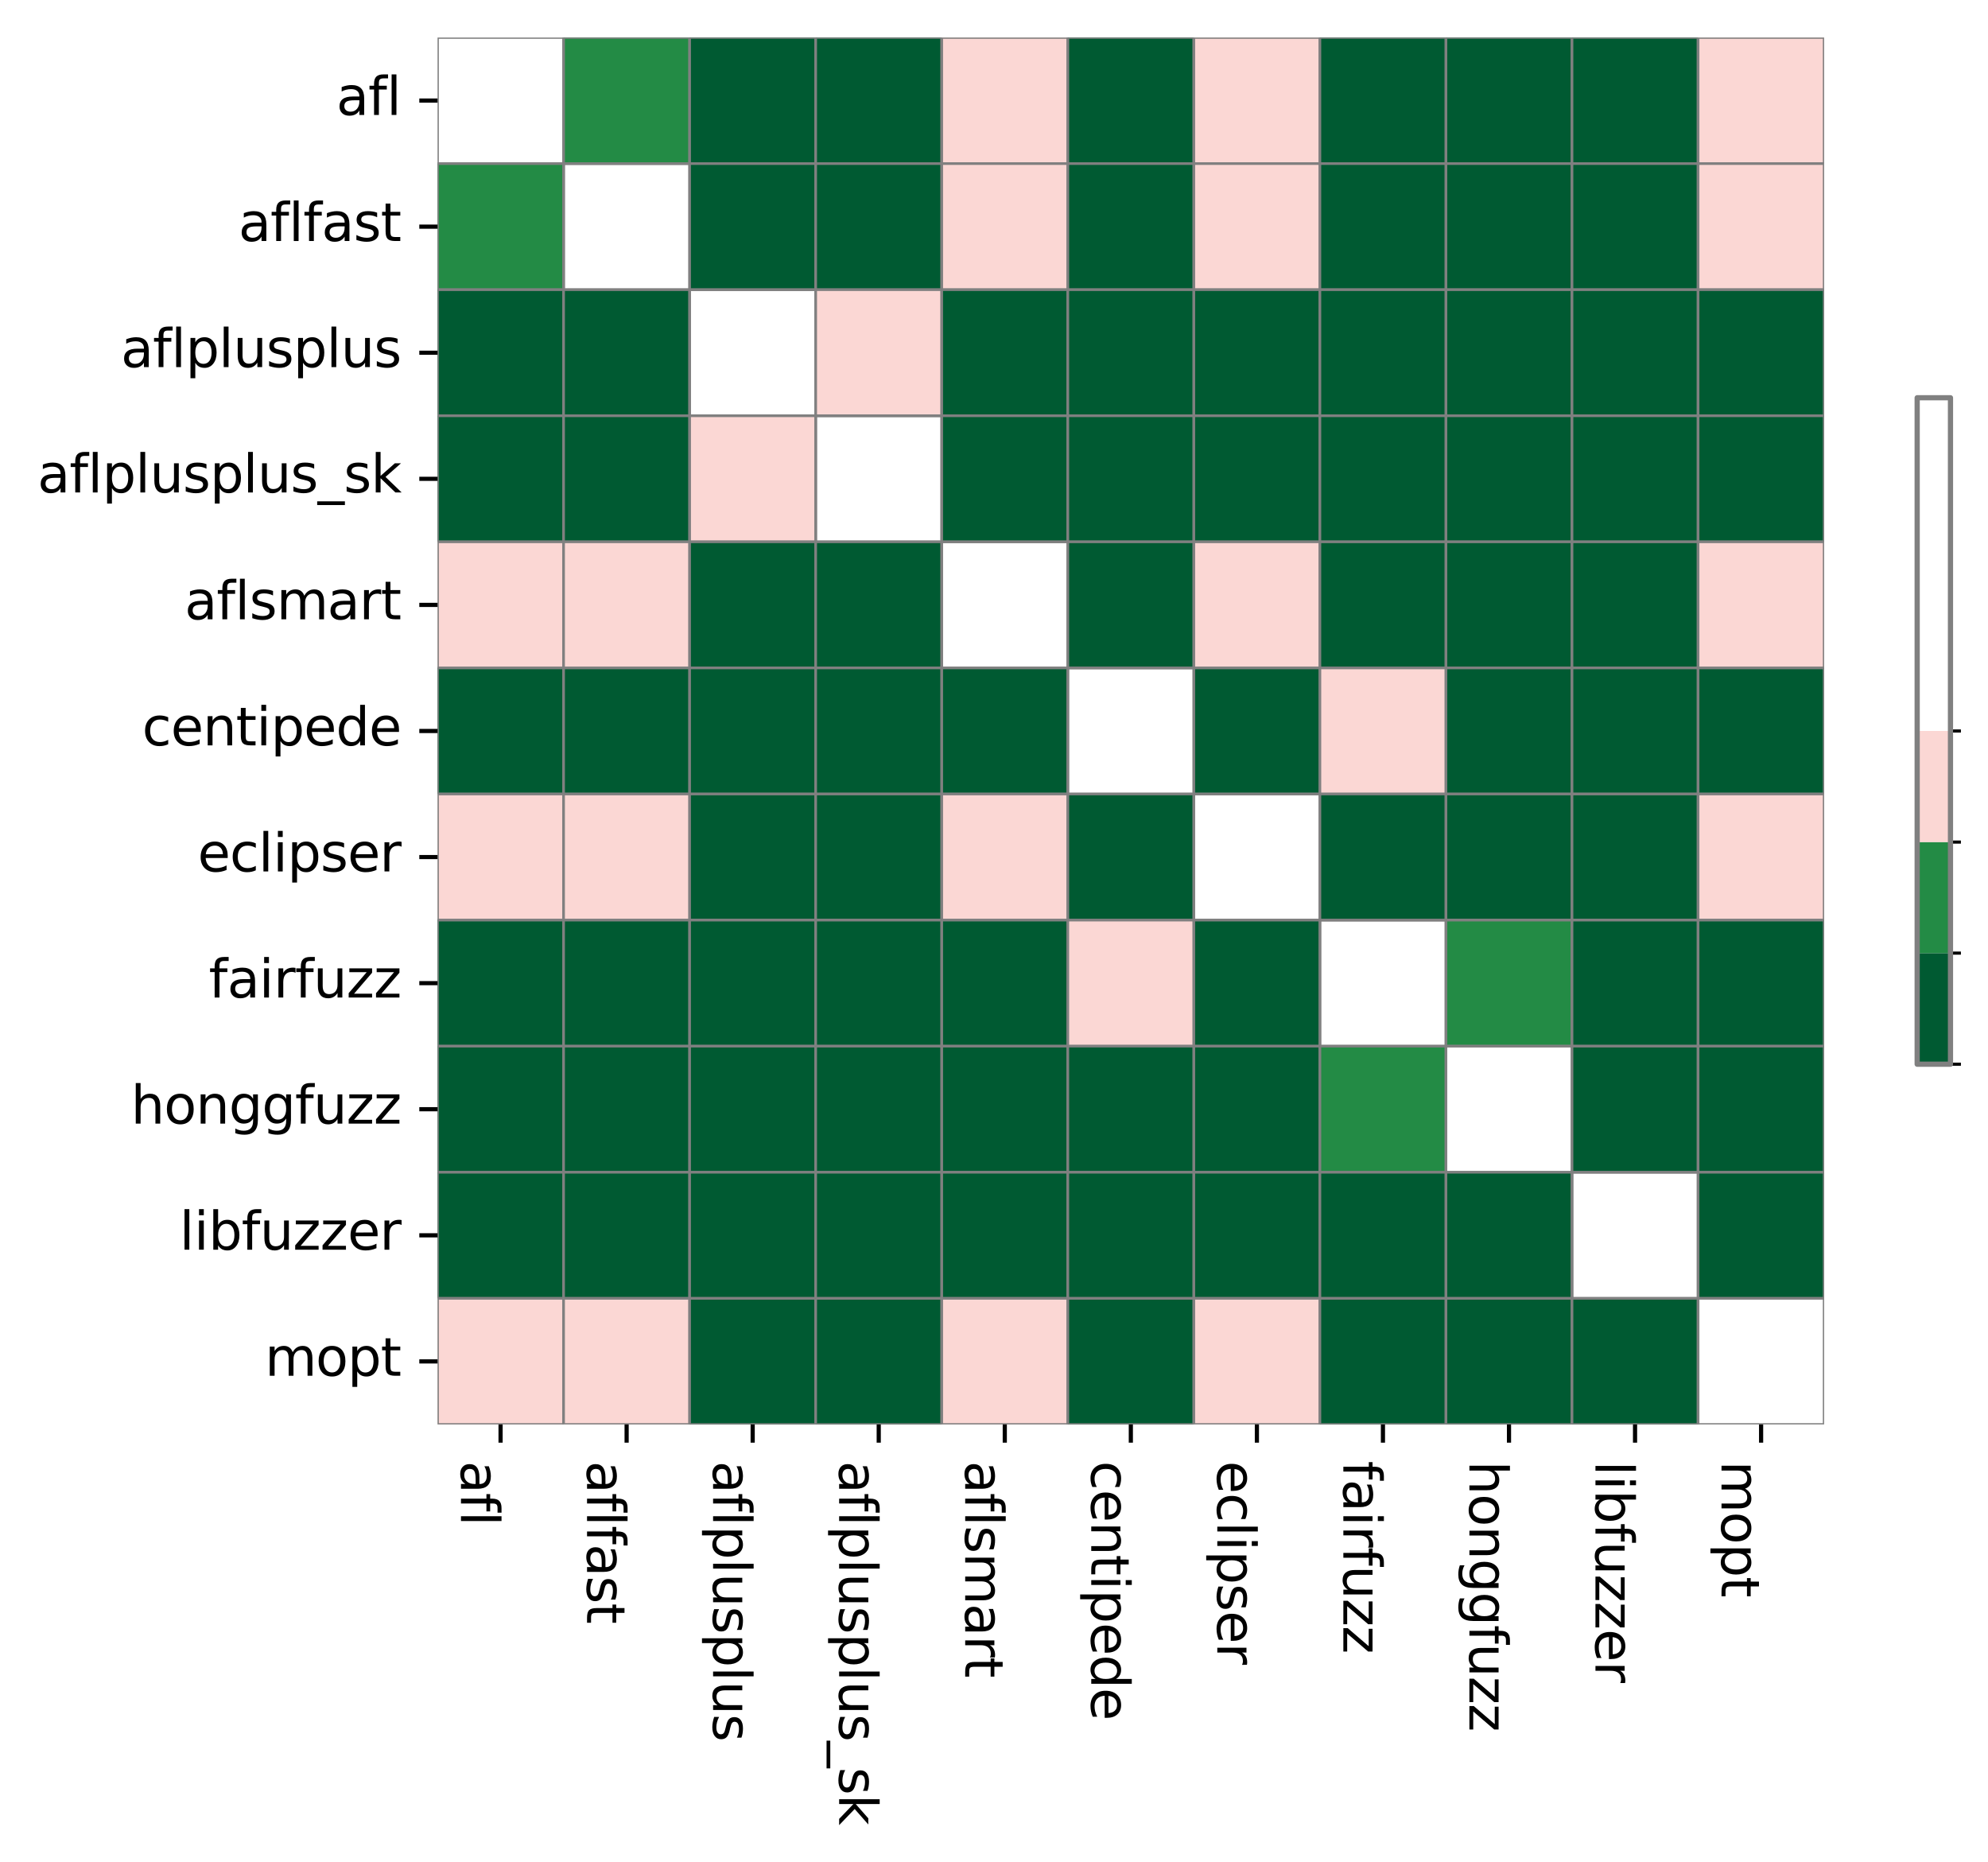 <?xml version="1.0" encoding="utf-8" standalone="no"?>
<!DOCTYPE svg PUBLIC "-//W3C//DTD SVG 1.1//EN"
  "http://www.w3.org/Graphics/SVG/1.1/DTD/svg11.dtd">
<svg xmlns:xlink="http://www.w3.org/1999/xlink" width="381.535pt" height="357.285pt" viewBox="0 0 381.535 357.285" xmlns="http://www.w3.org/2000/svg" version="1.1">
 <defs>
  <style type="text/css">*{stroke-linejoin: round; stroke-linecap: butt}</style>
 </defs>
 <g id="figure_1">
  <g id="patch_1">
   <path d="M 0 357.285 
L 381.535 357.285 
L 381.535 0 
L 0 0 
z
" style="fill: #ffffff"/>
  </g>
  <g id="axes_1">
   <g id="patch_2">
    <path d="M 83.973 273.312 
L 350.085 273.312 
L 350.085 7.2 
L 83.973 7.2 
z
" style="fill: #ffffff"/>
   </g>
   <g id="QuadMesh_1">
    <path d="M 83.973 7.2 
L 108.165 7.2 
L 108.165 31.392 
L 83.973 31.392 
L 83.973 7.2 
" clip-path="url(#p94ae0a37f6)" style="fill: none; stroke: #808080; stroke-width: 0.5"/>
    <path d="M 108.165 7.2 
L 132.357 7.2 
L 132.357 31.392 
L 108.165 31.392 
L 108.165 7.2 
" clip-path="url(#p94ae0a37f6)" style="fill: #238b45; stroke: #808080; stroke-width: 0.5"/>
    <path d="M 132.357 7.2 
L 156.549 7.2 
L 156.549 31.392 
L 132.357 31.392 
L 132.357 7.2 
" clip-path="url(#p94ae0a37f6)" style="fill: #005a32; stroke: #808080; stroke-width: 0.5"/>
    <path d="M 156.549 7.2 
L 180.741 7.2 
L 180.741 31.392 
L 156.549 31.392 
L 156.549 7.2 
" clip-path="url(#p94ae0a37f6)" style="fill: #005a32; stroke: #808080; stroke-width: 0.5"/>
    <path d="M 180.741 7.2 
L 204.933 7.2 
L 204.933 31.392 
L 180.741 31.392 
L 180.741 7.2 
" clip-path="url(#p94ae0a37f6)" style="fill: #fbd7d4; stroke: #808080; stroke-width: 0.5"/>
    <path d="M 204.933 7.2 
L 229.125 7.2 
L 229.125 31.392 
L 204.933 31.392 
L 204.933 7.2 
" clip-path="url(#p94ae0a37f6)" style="fill: #005a32; stroke: #808080; stroke-width: 0.5"/>
    <path d="M 229.125 7.2 
L 253.317 7.2 
L 253.317 31.392 
L 229.125 31.392 
L 229.125 7.2 
" clip-path="url(#p94ae0a37f6)" style="fill: #fbd7d4; stroke: #808080; stroke-width: 0.5"/>
    <path d="M 253.317 7.2 
L 277.509 7.2 
L 277.509 31.392 
L 253.317 31.392 
L 253.317 7.2 
" clip-path="url(#p94ae0a37f6)" style="fill: #005a32; stroke: #808080; stroke-width: 0.5"/>
    <path d="M 277.509 7.2 
L 301.701 7.2 
L 301.701 31.392 
L 277.509 31.392 
L 277.509 7.2 
" clip-path="url(#p94ae0a37f6)" style="fill: #005a32; stroke: #808080; stroke-width: 0.5"/>
    <path d="M 301.701 7.2 
L 325.893 7.2 
L 325.893 31.392 
L 301.701 31.392 
L 301.701 7.2 
" clip-path="url(#p94ae0a37f6)" style="fill: #005a32; stroke: #808080; stroke-width: 0.5"/>
    <path d="M 325.893 7.2 
L 350.085 7.2 
L 350.085 31.392 
L 325.893 31.392 
L 325.893 7.2 
" clip-path="url(#p94ae0a37f6)" style="fill: #fbd7d4; stroke: #808080; stroke-width: 0.5"/>
    <path d="M 83.973 31.392 
L 108.165 31.392 
L 108.165 55.584 
L 83.973 55.584 
L 83.973 31.392 
" clip-path="url(#p94ae0a37f6)" style="fill: #238b45; stroke: #808080; stroke-width: 0.5"/>
    <path d="M 108.165 31.392 
L 132.357 31.392 
L 132.357 55.584 
L 108.165 55.584 
L 108.165 31.392 
" clip-path="url(#p94ae0a37f6)" style="fill: none; stroke: #808080; stroke-width: 0.5"/>
    <path d="M 132.357 31.392 
L 156.549 31.392 
L 156.549 55.584 
L 132.357 55.584 
L 132.357 31.392 
" clip-path="url(#p94ae0a37f6)" style="fill: #005a32; stroke: #808080; stroke-width: 0.5"/>
    <path d="M 156.549 31.392 
L 180.741 31.392 
L 180.741 55.584 
L 156.549 55.584 
L 156.549 31.392 
" clip-path="url(#p94ae0a37f6)" style="fill: #005a32; stroke: #808080; stroke-width: 0.5"/>
    <path d="M 180.741 31.392 
L 204.933 31.392 
L 204.933 55.584 
L 180.741 55.584 
L 180.741 31.392 
" clip-path="url(#p94ae0a37f6)" style="fill: #fbd7d4; stroke: #808080; stroke-width: 0.5"/>
    <path d="M 204.933 31.392 
L 229.125 31.392 
L 229.125 55.584 
L 204.933 55.584 
L 204.933 31.392 
" clip-path="url(#p94ae0a37f6)" style="fill: #005a32; stroke: #808080; stroke-width: 0.5"/>
    <path d="M 229.125 31.392 
L 253.317 31.392 
L 253.317 55.584 
L 229.125 55.584 
L 229.125 31.392 
" clip-path="url(#p94ae0a37f6)" style="fill: #fbd7d4; stroke: #808080; stroke-width: 0.5"/>
    <path d="M 253.317 31.392 
L 277.509 31.392 
L 277.509 55.584 
L 253.317 55.584 
L 253.317 31.392 
" clip-path="url(#p94ae0a37f6)" style="fill: #005a32; stroke: #808080; stroke-width: 0.5"/>
    <path d="M 277.509 31.392 
L 301.701 31.392 
L 301.701 55.584 
L 277.509 55.584 
L 277.509 31.392 
" clip-path="url(#p94ae0a37f6)" style="fill: #005a32; stroke: #808080; stroke-width: 0.5"/>
    <path d="M 301.701 31.392 
L 325.893 31.392 
L 325.893 55.584 
L 301.701 55.584 
L 301.701 31.392 
" clip-path="url(#p94ae0a37f6)" style="fill: #005a32; stroke: #808080; stroke-width: 0.5"/>
    <path d="M 325.893 31.392 
L 350.085 31.392 
L 350.085 55.584 
L 325.893 55.584 
L 325.893 31.392 
" clip-path="url(#p94ae0a37f6)" style="fill: #fbd7d4; stroke: #808080; stroke-width: 0.5"/>
    <path d="M 83.973 55.584 
L 108.165 55.584 
L 108.165 79.776 
L 83.973 79.776 
L 83.973 55.584 
" clip-path="url(#p94ae0a37f6)" style="fill: #005a32; stroke: #808080; stroke-width: 0.5"/>
    <path d="M 108.165 55.584 
L 132.357 55.584 
L 132.357 79.776 
L 108.165 79.776 
L 108.165 55.584 
" clip-path="url(#p94ae0a37f6)" style="fill: #005a32; stroke: #808080; stroke-width: 0.5"/>
    <path d="M 132.357 55.584 
L 156.549 55.584 
L 156.549 79.776 
L 132.357 79.776 
L 132.357 55.584 
" clip-path="url(#p94ae0a37f6)" style="fill: none; stroke: #808080; stroke-width: 0.5"/>
    <path d="M 156.549 55.584 
L 180.741 55.584 
L 180.741 79.776 
L 156.549 79.776 
L 156.549 55.584 
" clip-path="url(#p94ae0a37f6)" style="fill: #fbd7d4; stroke: #808080; stroke-width: 0.5"/>
    <path d="M 180.741 55.584 
L 204.933 55.584 
L 204.933 79.776 
L 180.741 79.776 
L 180.741 55.584 
" clip-path="url(#p94ae0a37f6)" style="fill: #005a32; stroke: #808080; stroke-width: 0.5"/>
    <path d="M 204.933 55.584 
L 229.125 55.584 
L 229.125 79.776 
L 204.933 79.776 
L 204.933 55.584 
" clip-path="url(#p94ae0a37f6)" style="fill: #005a32; stroke: #808080; stroke-width: 0.5"/>
    <path d="M 229.125 55.584 
L 253.317 55.584 
L 253.317 79.776 
L 229.125 79.776 
L 229.125 55.584 
" clip-path="url(#p94ae0a37f6)" style="fill: #005a32; stroke: #808080; stroke-width: 0.5"/>
    <path d="M 253.317 55.584 
L 277.509 55.584 
L 277.509 79.776 
L 253.317 79.776 
L 253.317 55.584 
" clip-path="url(#p94ae0a37f6)" style="fill: #005a32; stroke: #808080; stroke-width: 0.5"/>
    <path d="M 277.509 55.584 
L 301.701 55.584 
L 301.701 79.776 
L 277.509 79.776 
L 277.509 55.584 
" clip-path="url(#p94ae0a37f6)" style="fill: #005a32; stroke: #808080; stroke-width: 0.5"/>
    <path d="M 301.701 55.584 
L 325.893 55.584 
L 325.893 79.776 
L 301.701 79.776 
L 301.701 55.584 
" clip-path="url(#p94ae0a37f6)" style="fill: #005a32; stroke: #808080; stroke-width: 0.5"/>
    <path d="M 325.893 55.584 
L 350.085 55.584 
L 350.085 79.776 
L 325.893 79.776 
L 325.893 55.584 
" clip-path="url(#p94ae0a37f6)" style="fill: #005a32; stroke: #808080; stroke-width: 0.5"/>
    <path d="M 83.973 79.776 
L 108.165 79.776 
L 108.165 103.968 
L 83.973 103.968 
L 83.973 79.776 
" clip-path="url(#p94ae0a37f6)" style="fill: #005a32; stroke: #808080; stroke-width: 0.5"/>
    <path d="M 108.165 79.776 
L 132.357 79.776 
L 132.357 103.968 
L 108.165 103.968 
L 108.165 79.776 
" clip-path="url(#p94ae0a37f6)" style="fill: #005a32; stroke: #808080; stroke-width: 0.5"/>
    <path d="M 132.357 79.776 
L 156.549 79.776 
L 156.549 103.968 
L 132.357 103.968 
L 132.357 79.776 
" clip-path="url(#p94ae0a37f6)" style="fill: #fbd7d4; stroke: #808080; stroke-width: 0.5"/>
    <path d="M 156.549 79.776 
L 180.741 79.776 
L 180.741 103.968 
L 156.549 103.968 
L 156.549 79.776 
" clip-path="url(#p94ae0a37f6)" style="fill: none; stroke: #808080; stroke-width: 0.5"/>
    <path d="M 180.741 79.776 
L 204.933 79.776 
L 204.933 103.968 
L 180.741 103.968 
L 180.741 79.776 
" clip-path="url(#p94ae0a37f6)" style="fill: #005a32; stroke: #808080; stroke-width: 0.5"/>
    <path d="M 204.933 79.776 
L 229.125 79.776 
L 229.125 103.968 
L 204.933 103.968 
L 204.933 79.776 
" clip-path="url(#p94ae0a37f6)" style="fill: #005a32; stroke: #808080; stroke-width: 0.5"/>
    <path d="M 229.125 79.776 
L 253.317 79.776 
L 253.317 103.968 
L 229.125 103.968 
L 229.125 79.776 
" clip-path="url(#p94ae0a37f6)" style="fill: #005a32; stroke: #808080; stroke-width: 0.5"/>
    <path d="M 253.317 79.776 
L 277.509 79.776 
L 277.509 103.968 
L 253.317 103.968 
L 253.317 79.776 
" clip-path="url(#p94ae0a37f6)" style="fill: #005a32; stroke: #808080; stroke-width: 0.5"/>
    <path d="M 277.509 79.776 
L 301.701 79.776 
L 301.701 103.968 
L 277.509 103.968 
L 277.509 79.776 
" clip-path="url(#p94ae0a37f6)" style="fill: #005a32; stroke: #808080; stroke-width: 0.5"/>
    <path d="M 301.701 79.776 
L 325.893 79.776 
L 325.893 103.968 
L 301.701 103.968 
L 301.701 79.776 
" clip-path="url(#p94ae0a37f6)" style="fill: #005a32; stroke: #808080; stroke-width: 0.5"/>
    <path d="M 325.893 79.776 
L 350.085 79.776 
L 350.085 103.968 
L 325.893 103.968 
L 325.893 79.776 
" clip-path="url(#p94ae0a37f6)" style="fill: #005a32; stroke: #808080; stroke-width: 0.5"/>
    <path d="M 83.973 103.968 
L 108.165 103.968 
L 108.165 128.16 
L 83.973 128.16 
L 83.973 103.968 
" clip-path="url(#p94ae0a37f6)" style="fill: #fbd7d4; stroke: #808080; stroke-width: 0.5"/>
    <path d="M 108.165 103.968 
L 132.357 103.968 
L 132.357 128.16 
L 108.165 128.16 
L 108.165 103.968 
" clip-path="url(#p94ae0a37f6)" style="fill: #fbd7d4; stroke: #808080; stroke-width: 0.5"/>
    <path d="M 132.357 103.968 
L 156.549 103.968 
L 156.549 128.16 
L 132.357 128.16 
L 132.357 103.968 
" clip-path="url(#p94ae0a37f6)" style="fill: #005a32; stroke: #808080; stroke-width: 0.5"/>
    <path d="M 156.549 103.968 
L 180.741 103.968 
L 180.741 128.16 
L 156.549 128.16 
L 156.549 103.968 
" clip-path="url(#p94ae0a37f6)" style="fill: #005a32; stroke: #808080; stroke-width: 0.5"/>
    <path d="M 180.741 103.968 
L 204.933 103.968 
L 204.933 128.16 
L 180.741 128.16 
L 180.741 103.968 
" clip-path="url(#p94ae0a37f6)" style="fill: none; stroke: #808080; stroke-width: 0.5"/>
    <path d="M 204.933 103.968 
L 229.125 103.968 
L 229.125 128.16 
L 204.933 128.16 
L 204.933 103.968 
" clip-path="url(#p94ae0a37f6)" style="fill: #005a32; stroke: #808080; stroke-width: 0.5"/>
    <path d="M 229.125 103.968 
L 253.317 103.968 
L 253.317 128.16 
L 229.125 128.16 
L 229.125 103.968 
" clip-path="url(#p94ae0a37f6)" style="fill: #fbd7d4; stroke: #808080; stroke-width: 0.5"/>
    <path d="M 253.317 103.968 
L 277.509 103.968 
L 277.509 128.16 
L 253.317 128.16 
L 253.317 103.968 
" clip-path="url(#p94ae0a37f6)" style="fill: #005a32; stroke: #808080; stroke-width: 0.5"/>
    <path d="M 277.509 103.968 
L 301.701 103.968 
L 301.701 128.16 
L 277.509 128.16 
L 277.509 103.968 
" clip-path="url(#p94ae0a37f6)" style="fill: #005a32; stroke: #808080; stroke-width: 0.5"/>
    <path d="M 301.701 103.968 
L 325.893 103.968 
L 325.893 128.16 
L 301.701 128.16 
L 301.701 103.968 
" clip-path="url(#p94ae0a37f6)" style="fill: #005a32; stroke: #808080; stroke-width: 0.5"/>
    <path d="M 325.893 103.968 
L 350.085 103.968 
L 350.085 128.16 
L 325.893 128.16 
L 325.893 103.968 
" clip-path="url(#p94ae0a37f6)" style="fill: #fbd7d4; stroke: #808080; stroke-width: 0.5"/>
    <path d="M 83.973 128.16 
L 108.165 128.16 
L 108.165 152.352 
L 83.973 152.352 
L 83.973 128.16 
" clip-path="url(#p94ae0a37f6)" style="fill: #005a32; stroke: #808080; stroke-width: 0.5"/>
    <path d="M 108.165 128.16 
L 132.357 128.16 
L 132.357 152.352 
L 108.165 152.352 
L 108.165 128.16 
" clip-path="url(#p94ae0a37f6)" style="fill: #005a32; stroke: #808080; stroke-width: 0.5"/>
    <path d="M 132.357 128.16 
L 156.549 128.16 
L 156.549 152.352 
L 132.357 152.352 
L 132.357 128.16 
" clip-path="url(#p94ae0a37f6)" style="fill: #005a32; stroke: #808080; stroke-width: 0.5"/>
    <path d="M 156.549 128.16 
L 180.741 128.16 
L 180.741 152.352 
L 156.549 152.352 
L 156.549 128.16 
" clip-path="url(#p94ae0a37f6)" style="fill: #005a32; stroke: #808080; stroke-width: 0.5"/>
    <path d="M 180.741 128.16 
L 204.933 128.16 
L 204.933 152.352 
L 180.741 152.352 
L 180.741 128.16 
" clip-path="url(#p94ae0a37f6)" style="fill: #005a32; stroke: #808080; stroke-width: 0.5"/>
    <path d="M 204.933 128.16 
L 229.125 128.16 
L 229.125 152.352 
L 204.933 152.352 
L 204.933 128.16 
" clip-path="url(#p94ae0a37f6)" style="fill: none; stroke: #808080; stroke-width: 0.5"/>
    <path d="M 229.125 128.16 
L 253.317 128.16 
L 253.317 152.352 
L 229.125 152.352 
L 229.125 128.16 
" clip-path="url(#p94ae0a37f6)" style="fill: #005a32; stroke: #808080; stroke-width: 0.5"/>
    <path d="M 253.317 128.16 
L 277.509 128.16 
L 277.509 152.352 
L 253.317 152.352 
L 253.317 128.16 
" clip-path="url(#p94ae0a37f6)" style="fill: #fbd7d4; stroke: #808080; stroke-width: 0.5"/>
    <path d="M 277.509 128.16 
L 301.701 128.16 
L 301.701 152.352 
L 277.509 152.352 
L 277.509 128.16 
" clip-path="url(#p94ae0a37f6)" style="fill: #005a32; stroke: #808080; stroke-width: 0.5"/>
    <path d="M 301.701 128.16 
L 325.893 128.16 
L 325.893 152.352 
L 301.701 152.352 
L 301.701 128.16 
" clip-path="url(#p94ae0a37f6)" style="fill: #005a32; stroke: #808080; stroke-width: 0.5"/>
    <path d="M 325.893 128.16 
L 350.085 128.16 
L 350.085 152.352 
L 325.893 152.352 
L 325.893 128.16 
" clip-path="url(#p94ae0a37f6)" style="fill: #005a32; stroke: #808080; stroke-width: 0.5"/>
    <path d="M 83.973 152.352 
L 108.165 152.352 
L 108.165 176.544 
L 83.973 176.544 
L 83.973 152.352 
" clip-path="url(#p94ae0a37f6)" style="fill: #fbd7d4; stroke: #808080; stroke-width: 0.5"/>
    <path d="M 108.165 152.352 
L 132.357 152.352 
L 132.357 176.544 
L 108.165 176.544 
L 108.165 152.352 
" clip-path="url(#p94ae0a37f6)" style="fill: #fbd7d4; stroke: #808080; stroke-width: 0.5"/>
    <path d="M 132.357 152.352 
L 156.549 152.352 
L 156.549 176.544 
L 132.357 176.544 
L 132.357 152.352 
" clip-path="url(#p94ae0a37f6)" style="fill: #005a32; stroke: #808080; stroke-width: 0.5"/>
    <path d="M 156.549 152.352 
L 180.741 152.352 
L 180.741 176.544 
L 156.549 176.544 
L 156.549 152.352 
" clip-path="url(#p94ae0a37f6)" style="fill: #005a32; stroke: #808080; stroke-width: 0.5"/>
    <path d="M 180.741 152.352 
L 204.933 152.352 
L 204.933 176.544 
L 180.741 176.544 
L 180.741 152.352 
" clip-path="url(#p94ae0a37f6)" style="fill: #fbd7d4; stroke: #808080; stroke-width: 0.5"/>
    <path d="M 204.933 152.352 
L 229.125 152.352 
L 229.125 176.544 
L 204.933 176.544 
L 204.933 152.352 
" clip-path="url(#p94ae0a37f6)" style="fill: #005a32; stroke: #808080; stroke-width: 0.5"/>
    <path d="M 229.125 152.352 
L 253.317 152.352 
L 253.317 176.544 
L 229.125 176.544 
L 229.125 152.352 
" clip-path="url(#p94ae0a37f6)" style="fill: none; stroke: #808080; stroke-width: 0.5"/>
    <path d="M 253.317 152.352 
L 277.509 152.352 
L 277.509 176.544 
L 253.317 176.544 
L 253.317 152.352 
" clip-path="url(#p94ae0a37f6)" style="fill: #005a32; stroke: #808080; stroke-width: 0.5"/>
    <path d="M 277.509 152.352 
L 301.701 152.352 
L 301.701 176.544 
L 277.509 176.544 
L 277.509 152.352 
" clip-path="url(#p94ae0a37f6)" style="fill: #005a32; stroke: #808080; stroke-width: 0.5"/>
    <path d="M 301.701 152.352 
L 325.893 152.352 
L 325.893 176.544 
L 301.701 176.544 
L 301.701 152.352 
" clip-path="url(#p94ae0a37f6)" style="fill: #005a32; stroke: #808080; stroke-width: 0.5"/>
    <path d="M 325.893 152.352 
L 350.085 152.352 
L 350.085 176.544 
L 325.893 176.544 
L 325.893 152.352 
" clip-path="url(#p94ae0a37f6)" style="fill: #fbd7d4; stroke: #808080; stroke-width: 0.5"/>
    <path d="M 83.973 176.544 
L 108.165 176.544 
L 108.165 200.736 
L 83.973 200.736 
L 83.973 176.544 
" clip-path="url(#p94ae0a37f6)" style="fill: #005a32; stroke: #808080; stroke-width: 0.5"/>
    <path d="M 108.165 176.544 
L 132.357 176.544 
L 132.357 200.736 
L 108.165 200.736 
L 108.165 176.544 
" clip-path="url(#p94ae0a37f6)" style="fill: #005a32; stroke: #808080; stroke-width: 0.5"/>
    <path d="M 132.357 176.544 
L 156.549 176.544 
L 156.549 200.736 
L 132.357 200.736 
L 132.357 176.544 
" clip-path="url(#p94ae0a37f6)" style="fill: #005a32; stroke: #808080; stroke-width: 0.5"/>
    <path d="M 156.549 176.544 
L 180.741 176.544 
L 180.741 200.736 
L 156.549 200.736 
L 156.549 176.544 
" clip-path="url(#p94ae0a37f6)" style="fill: #005a32; stroke: #808080; stroke-width: 0.5"/>
    <path d="M 180.741 176.544 
L 204.933 176.544 
L 204.933 200.736 
L 180.741 200.736 
L 180.741 176.544 
" clip-path="url(#p94ae0a37f6)" style="fill: #005a32; stroke: #808080; stroke-width: 0.5"/>
    <path d="M 204.933 176.544 
L 229.125 176.544 
L 229.125 200.736 
L 204.933 200.736 
L 204.933 176.544 
" clip-path="url(#p94ae0a37f6)" style="fill: #fbd7d4; stroke: #808080; stroke-width: 0.5"/>
    <path d="M 229.125 176.544 
L 253.317 176.544 
L 253.317 200.736 
L 229.125 200.736 
L 229.125 176.544 
" clip-path="url(#p94ae0a37f6)" style="fill: #005a32; stroke: #808080; stroke-width: 0.5"/>
    <path d="M 253.317 176.544 
L 277.509 176.544 
L 277.509 200.736 
L 253.317 200.736 
L 253.317 176.544 
" clip-path="url(#p94ae0a37f6)" style="fill: none; stroke: #808080; stroke-width: 0.5"/>
    <path d="M 277.509 176.544 
L 301.701 176.544 
L 301.701 200.736 
L 277.509 200.736 
L 277.509 176.544 
" clip-path="url(#p94ae0a37f6)" style="fill: #238b45; stroke: #808080; stroke-width: 0.5"/>
    <path d="M 301.701 176.544 
L 325.893 176.544 
L 325.893 200.736 
L 301.701 200.736 
L 301.701 176.544 
" clip-path="url(#p94ae0a37f6)" style="fill: #005a32; stroke: #808080; stroke-width: 0.5"/>
    <path d="M 325.893 176.544 
L 350.085 176.544 
L 350.085 200.736 
L 325.893 200.736 
L 325.893 176.544 
" clip-path="url(#p94ae0a37f6)" style="fill: #005a32; stroke: #808080; stroke-width: 0.5"/>
    <path d="M 83.973 200.736 
L 108.165 200.736 
L 108.165 224.928 
L 83.973 224.928 
L 83.973 200.736 
" clip-path="url(#p94ae0a37f6)" style="fill: #005a32; stroke: #808080; stroke-width: 0.5"/>
    <path d="M 108.165 200.736 
L 132.357 200.736 
L 132.357 224.928 
L 108.165 224.928 
L 108.165 200.736 
" clip-path="url(#p94ae0a37f6)" style="fill: #005a32; stroke: #808080; stroke-width: 0.5"/>
    <path d="M 132.357 200.736 
L 156.549 200.736 
L 156.549 224.928 
L 132.357 224.928 
L 132.357 200.736 
" clip-path="url(#p94ae0a37f6)" style="fill: #005a32; stroke: #808080; stroke-width: 0.5"/>
    <path d="M 156.549 200.736 
L 180.741 200.736 
L 180.741 224.928 
L 156.549 224.928 
L 156.549 200.736 
" clip-path="url(#p94ae0a37f6)" style="fill: #005a32; stroke: #808080; stroke-width: 0.5"/>
    <path d="M 180.741 200.736 
L 204.933 200.736 
L 204.933 224.928 
L 180.741 224.928 
L 180.741 200.736 
" clip-path="url(#p94ae0a37f6)" style="fill: #005a32; stroke: #808080; stroke-width: 0.5"/>
    <path d="M 204.933 200.736 
L 229.125 200.736 
L 229.125 224.928 
L 204.933 224.928 
L 204.933 200.736 
" clip-path="url(#p94ae0a37f6)" style="fill: #005a32; stroke: #808080; stroke-width: 0.5"/>
    <path d="M 229.125 200.736 
L 253.317 200.736 
L 253.317 224.928 
L 229.125 224.928 
L 229.125 200.736 
" clip-path="url(#p94ae0a37f6)" style="fill: #005a32; stroke: #808080; stroke-width: 0.5"/>
    <path d="M 253.317 200.736 
L 277.509 200.736 
L 277.509 224.928 
L 253.317 224.928 
L 253.317 200.736 
" clip-path="url(#p94ae0a37f6)" style="fill: #238b45; stroke: #808080; stroke-width: 0.5"/>
    <path d="M 277.509 200.736 
L 301.701 200.736 
L 301.701 224.928 
L 277.509 224.928 
L 277.509 200.736 
" clip-path="url(#p94ae0a37f6)" style="fill: none; stroke: #808080; stroke-width: 0.5"/>
    <path d="M 301.701 200.736 
L 325.893 200.736 
L 325.893 224.928 
L 301.701 224.928 
L 301.701 200.736 
" clip-path="url(#p94ae0a37f6)" style="fill: #005a32; stroke: #808080; stroke-width: 0.5"/>
    <path d="M 325.893 200.736 
L 350.085 200.736 
L 350.085 224.928 
L 325.893 224.928 
L 325.893 200.736 
" clip-path="url(#p94ae0a37f6)" style="fill: #005a32; stroke: #808080; stroke-width: 0.5"/>
    <path d="M 83.973 224.928 
L 108.165 224.928 
L 108.165 249.12 
L 83.973 249.12 
L 83.973 224.928 
" clip-path="url(#p94ae0a37f6)" style="fill: #005a32; stroke: #808080; stroke-width: 0.5"/>
    <path d="M 108.165 224.928 
L 132.357 224.928 
L 132.357 249.12 
L 108.165 249.12 
L 108.165 224.928 
" clip-path="url(#p94ae0a37f6)" style="fill: #005a32; stroke: #808080; stroke-width: 0.5"/>
    <path d="M 132.357 224.928 
L 156.549 224.928 
L 156.549 249.12 
L 132.357 249.12 
L 132.357 224.928 
" clip-path="url(#p94ae0a37f6)" style="fill: #005a32; stroke: #808080; stroke-width: 0.5"/>
    <path d="M 156.549 224.928 
L 180.741 224.928 
L 180.741 249.12 
L 156.549 249.12 
L 156.549 224.928 
" clip-path="url(#p94ae0a37f6)" style="fill: #005a32; stroke: #808080; stroke-width: 0.5"/>
    <path d="M 180.741 224.928 
L 204.933 224.928 
L 204.933 249.12 
L 180.741 249.12 
L 180.741 224.928 
" clip-path="url(#p94ae0a37f6)" style="fill: #005a32; stroke: #808080; stroke-width: 0.5"/>
    <path d="M 204.933 224.928 
L 229.125 224.928 
L 229.125 249.12 
L 204.933 249.12 
L 204.933 224.928 
" clip-path="url(#p94ae0a37f6)" style="fill: #005a32; stroke: #808080; stroke-width: 0.5"/>
    <path d="M 229.125 224.928 
L 253.317 224.928 
L 253.317 249.12 
L 229.125 249.12 
L 229.125 224.928 
" clip-path="url(#p94ae0a37f6)" style="fill: #005a32; stroke: #808080; stroke-width: 0.5"/>
    <path d="M 253.317 224.928 
L 277.509 224.928 
L 277.509 249.12 
L 253.317 249.12 
L 253.317 224.928 
" clip-path="url(#p94ae0a37f6)" style="fill: #005a32; stroke: #808080; stroke-width: 0.5"/>
    <path d="M 277.509 224.928 
L 301.701 224.928 
L 301.701 249.12 
L 277.509 249.12 
L 277.509 224.928 
" clip-path="url(#p94ae0a37f6)" style="fill: #005a32; stroke: #808080; stroke-width: 0.5"/>
    <path d="M 301.701 224.928 
L 325.893 224.928 
L 325.893 249.12 
L 301.701 249.12 
L 301.701 224.928 
" clip-path="url(#p94ae0a37f6)" style="fill: none; stroke: #808080; stroke-width: 0.5"/>
    <path d="M 325.893 224.928 
L 350.085 224.928 
L 350.085 249.12 
L 325.893 249.12 
L 325.893 224.928 
" clip-path="url(#p94ae0a37f6)" style="fill: #005a32; stroke: #808080; stroke-width: 0.5"/>
    <path d="M 83.973 249.12 
L 108.165 249.12 
L 108.165 273.312 
L 83.973 273.312 
L 83.973 249.12 
" clip-path="url(#p94ae0a37f6)" style="fill: #fbd7d4; stroke: #808080; stroke-width: 0.5"/>
    <path d="M 108.165 249.12 
L 132.357 249.12 
L 132.357 273.312 
L 108.165 273.312 
L 108.165 249.12 
" clip-path="url(#p94ae0a37f6)" style="fill: #fbd7d4; stroke: #808080; stroke-width: 0.5"/>
    <path d="M 132.357 249.12 
L 156.549 249.12 
L 156.549 273.312 
L 132.357 273.312 
L 132.357 249.12 
" clip-path="url(#p94ae0a37f6)" style="fill: #005a32; stroke: #808080; stroke-width: 0.5"/>
    <path d="M 156.549 249.12 
L 180.741 249.12 
L 180.741 273.312 
L 156.549 273.312 
L 156.549 249.12 
" clip-path="url(#p94ae0a37f6)" style="fill: #005a32; stroke: #808080; stroke-width: 0.5"/>
    <path d="M 180.741 249.12 
L 204.933 249.12 
L 204.933 273.312 
L 180.741 273.312 
L 180.741 249.12 
" clip-path="url(#p94ae0a37f6)" style="fill: #fbd7d4; stroke: #808080; stroke-width: 0.5"/>
    <path d="M 204.933 249.12 
L 229.125 249.12 
L 229.125 273.312 
L 204.933 273.312 
L 204.933 249.12 
" clip-path="url(#p94ae0a37f6)" style="fill: #005a32; stroke: #808080; stroke-width: 0.5"/>
    <path d="M 229.125 249.12 
L 253.317 249.12 
L 253.317 273.312 
L 229.125 273.312 
L 229.125 249.12 
" clip-path="url(#p94ae0a37f6)" style="fill: #fbd7d4; stroke: #808080; stroke-width: 0.5"/>
    <path d="M 253.317 249.12 
L 277.509 249.12 
L 277.509 273.312 
L 253.317 273.312 
L 253.317 249.12 
" clip-path="url(#p94ae0a37f6)" style="fill: #005a32; stroke: #808080; stroke-width: 0.5"/>
    <path d="M 277.509 249.12 
L 301.701 249.12 
L 301.701 273.312 
L 277.509 273.312 
L 277.509 249.12 
" clip-path="url(#p94ae0a37f6)" style="fill: #005a32; stroke: #808080; stroke-width: 0.5"/>
    <path d="M 301.701 249.12 
L 325.893 249.12 
L 325.893 273.312 
L 301.701 273.312 
L 301.701 249.12 
" clip-path="url(#p94ae0a37f6)" style="fill: #005a32; stroke: #808080; stroke-width: 0.5"/>
    <path d="M 325.893 249.12 
L 350.085 249.12 
L 350.085 273.312 
L 325.893 273.312 
L 325.893 249.12 
" clip-path="url(#p94ae0a37f6)" style="fill: none; stroke: #808080; stroke-width: 0.5"/>
   </g>
   <g id="matplotlib.axis_1">
    <g id="xtick_1">
     <g id="line2d_1">
      <defs>
       <path id="m6c99dcf6da" d="M 0 0 
L 0 3.5 
" style="stroke: #000000; stroke-width: 0.8"/>
      </defs>
      <g>
       <use xlink:href="#m6c99dcf6da" x="96.069" y="273.312" style="stroke: #000000; stroke-width: 0.8"/>
      </g>
     </g>
     <g id="text_1">
      <!-- afl -->
      <g transform="translate(88.471 280.312) rotate(-270) scale(0.1 -0.1)">
       <defs>
        <path id="DejaVuSans-61" d="M 2194 1759 
Q 1497 1759 1228 1600 
Q 959 1441 959 1056 
Q 959 750 1161 570 
Q 1363 391 1709 391 
Q 2188 391 2477 730 
Q 2766 1069 2766 1631 
L 2766 1759 
L 2194 1759 
z
M 3341 1997 
L 3341 0 
L 2766 0 
L 2766 531 
Q 2569 213 2275 61 
Q 1981 -91 1556 -91 
Q 1019 -91 701 211 
Q 384 513 384 1019 
Q 384 1609 779 1909 
Q 1175 2209 1959 2209 
L 2766 2209 
L 2766 2266 
Q 2766 2663 2505 2880 
Q 2244 3097 1772 3097 
Q 1472 3097 1187 3025 
Q 903 2953 641 2809 
L 641 3341 
Q 956 3463 1253 3523 
Q 1550 3584 1831 3584 
Q 2591 3584 2966 3190 
Q 3341 2797 3341 1997 
z
" transform="scale(0.016)"/>
        <path id="DejaVuSans-66" d="M 2375 4863 
L 2375 4384 
L 1825 4384 
Q 1516 4384 1395 4259 
Q 1275 4134 1275 3809 
L 1275 3500 
L 2222 3500 
L 2222 3053 
L 1275 3053 
L 1275 0 
L 697 0 
L 697 3053 
L 147 3053 
L 147 3500 
L 697 3500 
L 697 3744 
Q 697 4328 969 4595 
Q 1241 4863 1831 4863 
L 2375 4863 
z
" transform="scale(0.016)"/>
        <path id="DejaVuSans-6c" d="M 603 4863 
L 1178 4863 
L 1178 0 
L 603 0 
L 603 4863 
z
" transform="scale(0.016)"/>
       </defs>
       <use xlink:href="#DejaVuSans-61"/>
       <use xlink:href="#DejaVuSans-66" x="61.279"/>
       <use xlink:href="#DejaVuSans-6c" x="96.484"/>
      </g>
     </g>
    </g>
    <g id="xtick_2">
     <g id="line2d_2">
      <g>
       <use xlink:href="#m6c99dcf6da" x="120.261" y="273.312" style="stroke: #000000; stroke-width: 0.8"/>
      </g>
     </g>
     <g id="text_2">
      <!-- aflfast -->
      <g transform="translate(112.663 280.312) rotate(-270) scale(0.1 -0.1)">
       <defs>
        <path id="DejaVuSans-73" d="M 2834 3397 
L 2834 2853 
Q 2591 2978 2328 3040 
Q 2066 3103 1784 3103 
Q 1356 3103 1142 2972 
Q 928 2841 928 2578 
Q 928 2378 1081 2264 
Q 1234 2150 1697 2047 
L 1894 2003 
Q 2506 1872 2764 1633 
Q 3022 1394 3022 966 
Q 3022 478 2636 193 
Q 2250 -91 1575 -91 
Q 1294 -91 989 -36 
Q 684 19 347 128 
L 347 722 
Q 666 556 975 473 
Q 1284 391 1588 391 
Q 1994 391 2212 530 
Q 2431 669 2431 922 
Q 2431 1156 2273 1281 
Q 2116 1406 1581 1522 
L 1381 1569 
Q 847 1681 609 1914 
Q 372 2147 372 2553 
Q 372 3047 722 3315 
Q 1072 3584 1716 3584 
Q 2034 3584 2315 3537 
Q 2597 3491 2834 3397 
z
" transform="scale(0.016)"/>
        <path id="DejaVuSans-74" d="M 1172 4494 
L 1172 3500 
L 2356 3500 
L 2356 3053 
L 1172 3053 
L 1172 1153 
Q 1172 725 1289 603 
Q 1406 481 1766 481 
L 2356 481 
L 2356 0 
L 1766 0 
Q 1100 0 847 248 
Q 594 497 594 1153 
L 594 3053 
L 172 3053 
L 172 3500 
L 594 3500 
L 594 4494 
L 1172 4494 
z
" transform="scale(0.016)"/>
       </defs>
       <use xlink:href="#DejaVuSans-61"/>
       <use xlink:href="#DejaVuSans-66" x="61.279"/>
       <use xlink:href="#DejaVuSans-6c" x="96.484"/>
       <use xlink:href="#DejaVuSans-66" x="124.268"/>
       <use xlink:href="#DejaVuSans-61" x="159.473"/>
       <use xlink:href="#DejaVuSans-73" x="220.752"/>
       <use xlink:href="#DejaVuSans-74" x="272.852"/>
      </g>
     </g>
    </g>
    <g id="xtick_3">
     <g id="line2d_3">
      <g>
       <use xlink:href="#m6c99dcf6da" x="144.453" y="273.312" style="stroke: #000000; stroke-width: 0.8"/>
      </g>
     </g>
     <g id="text_3">
      <!-- aflplusplus -->
      <g transform="translate(136.855 280.312) rotate(-270) scale(0.1 -0.1)">
       <defs>
        <path id="DejaVuSans-70" d="M 1159 525 
L 1159 -1331 
L 581 -1331 
L 581 3500 
L 1159 3500 
L 1159 2969 
Q 1341 3281 1617 3432 
Q 1894 3584 2278 3584 
Q 2916 3584 3314 3078 
Q 3713 2572 3713 1747 
Q 3713 922 3314 415 
Q 2916 -91 2278 -91 
Q 1894 -91 1617 61 
Q 1341 213 1159 525 
z
M 3116 1747 
Q 3116 2381 2855 2742 
Q 2594 3103 2138 3103 
Q 1681 3103 1420 2742 
Q 1159 2381 1159 1747 
Q 1159 1113 1420 752 
Q 1681 391 2138 391 
Q 2594 391 2855 752 
Q 3116 1113 3116 1747 
z
" transform="scale(0.016)"/>
        <path id="DejaVuSans-75" d="M 544 1381 
L 544 3500 
L 1119 3500 
L 1119 1403 
Q 1119 906 1312 657 
Q 1506 409 1894 409 
Q 2359 409 2629 706 
Q 2900 1003 2900 1516 
L 2900 3500 
L 3475 3500 
L 3475 0 
L 2900 0 
L 2900 538 
Q 2691 219 2414 64 
Q 2138 -91 1772 -91 
Q 1169 -91 856 284 
Q 544 659 544 1381 
z
M 1991 3584 
L 1991 3584 
z
" transform="scale(0.016)"/>
       </defs>
       <use xlink:href="#DejaVuSans-61"/>
       <use xlink:href="#DejaVuSans-66" x="61.279"/>
       <use xlink:href="#DejaVuSans-6c" x="96.484"/>
       <use xlink:href="#DejaVuSans-70" x="124.268"/>
       <use xlink:href="#DejaVuSans-6c" x="187.744"/>
       <use xlink:href="#DejaVuSans-75" x="215.527"/>
       <use xlink:href="#DejaVuSans-73" x="278.906"/>
       <use xlink:href="#DejaVuSans-70" x="331.006"/>
       <use xlink:href="#DejaVuSans-6c" x="394.482"/>
       <use xlink:href="#DejaVuSans-75" x="422.266"/>
       <use xlink:href="#DejaVuSans-73" x="485.645"/>
      </g>
     </g>
    </g>
    <g id="xtick_4">
     <g id="line2d_4">
      <g>
       <use xlink:href="#m6c99dcf6da" x="168.645" y="273.312" style="stroke: #000000; stroke-width: 0.8"/>
      </g>
     </g>
     <g id="text_4">
      <!-- aflplusplus_sk -->
      <g transform="translate(161.047 280.312) rotate(-270) scale(0.1 -0.1)">
       <defs>
        <path id="DejaVuSans-5f" d="M 3263 -1063 
L 3263 -1509 
L -63 -1509 
L -63 -1063 
L 3263 -1063 
z
" transform="scale(0.016)"/>
        <path id="DejaVuSans-6b" d="M 581 4863 
L 1159 4863 
L 1159 1991 
L 2875 3500 
L 3609 3500 
L 1753 1863 
L 3688 0 
L 2938 0 
L 1159 1709 
L 1159 0 
L 581 0 
L 581 4863 
z
" transform="scale(0.016)"/>
       </defs>
       <use xlink:href="#DejaVuSans-61"/>
       <use xlink:href="#DejaVuSans-66" x="61.279"/>
       <use xlink:href="#DejaVuSans-6c" x="96.484"/>
       <use xlink:href="#DejaVuSans-70" x="124.268"/>
       <use xlink:href="#DejaVuSans-6c" x="187.744"/>
       <use xlink:href="#DejaVuSans-75" x="215.527"/>
       <use xlink:href="#DejaVuSans-73" x="278.906"/>
       <use xlink:href="#DejaVuSans-70" x="331.006"/>
       <use xlink:href="#DejaVuSans-6c" x="394.482"/>
       <use xlink:href="#DejaVuSans-75" x="422.266"/>
       <use xlink:href="#DejaVuSans-73" x="485.645"/>
       <use xlink:href="#DejaVuSans-5f" x="537.744"/>
       <use xlink:href="#DejaVuSans-73" x="587.744"/>
       <use xlink:href="#DejaVuSans-6b" x="639.844"/>
      </g>
     </g>
    </g>
    <g id="xtick_5">
     <g id="line2d_5">
      <g>
       <use xlink:href="#m6c99dcf6da" x="192.837" y="273.312" style="stroke: #000000; stroke-width: 0.8"/>
      </g>
     </g>
     <g id="text_5">
      <!-- aflsmart -->
      <g transform="translate(185.239 280.312) rotate(-270) scale(0.1 -0.1)">
       <defs>
        <path id="DejaVuSans-6d" d="M 3328 2828 
Q 3544 3216 3844 3400 
Q 4144 3584 4550 3584 
Q 5097 3584 5394 3201 
Q 5691 2819 5691 2113 
L 5691 0 
L 5113 0 
L 5113 2094 
Q 5113 2597 4934 2840 
Q 4756 3084 4391 3084 
Q 3944 3084 3684 2787 
Q 3425 2491 3425 1978 
L 3425 0 
L 2847 0 
L 2847 2094 
Q 2847 2600 2669 2842 
Q 2491 3084 2119 3084 
Q 1678 3084 1418 2786 
Q 1159 2488 1159 1978 
L 1159 0 
L 581 0 
L 581 3500 
L 1159 3500 
L 1159 2956 
Q 1356 3278 1631 3431 
Q 1906 3584 2284 3584 
Q 2666 3584 2933 3390 
Q 3200 3197 3328 2828 
z
" transform="scale(0.016)"/>
        <path id="DejaVuSans-72" d="M 2631 2963 
Q 2534 3019 2420 3045 
Q 2306 3072 2169 3072 
Q 1681 3072 1420 2755 
Q 1159 2438 1159 1844 
L 1159 0 
L 581 0 
L 581 3500 
L 1159 3500 
L 1159 2956 
Q 1341 3275 1631 3429 
Q 1922 3584 2338 3584 
Q 2397 3584 2469 3576 
Q 2541 3569 2628 3553 
L 2631 2963 
z
" transform="scale(0.016)"/>
       </defs>
       <use xlink:href="#DejaVuSans-61"/>
       <use xlink:href="#DejaVuSans-66" x="61.279"/>
       <use xlink:href="#DejaVuSans-6c" x="96.484"/>
       <use xlink:href="#DejaVuSans-73" x="124.268"/>
       <use xlink:href="#DejaVuSans-6d" x="176.367"/>
       <use xlink:href="#DejaVuSans-61" x="273.779"/>
       <use xlink:href="#DejaVuSans-72" x="335.059"/>
       <use xlink:href="#DejaVuSans-74" x="376.172"/>
      </g>
     </g>
    </g>
    <g id="xtick_6">
     <g id="line2d_6">
      <g>
       <use xlink:href="#m6c99dcf6da" x="217.029" y="273.312" style="stroke: #000000; stroke-width: 0.8"/>
      </g>
     </g>
     <g id="text_6">
      <!-- centipede -->
      <g transform="translate(209.431 280.312) rotate(-270) scale(0.1 -0.1)">
       <defs>
        <path id="DejaVuSans-63" d="M 3122 3366 
L 3122 2828 
Q 2878 2963 2633 3030 
Q 2388 3097 2138 3097 
Q 1578 3097 1268 2742 
Q 959 2388 959 1747 
Q 959 1106 1268 751 
Q 1578 397 2138 397 
Q 2388 397 2633 464 
Q 2878 531 3122 666 
L 3122 134 
Q 2881 22 2623 -34 
Q 2366 -91 2075 -91 
Q 1284 -91 818 406 
Q 353 903 353 1747 
Q 353 2603 823 3093 
Q 1294 3584 2113 3584 
Q 2378 3584 2631 3529 
Q 2884 3475 3122 3366 
z
" transform="scale(0.016)"/>
        <path id="DejaVuSans-65" d="M 3597 1894 
L 3597 1613 
L 953 1613 
Q 991 1019 1311 708 
Q 1631 397 2203 397 
Q 2534 397 2845 478 
Q 3156 559 3463 722 
L 3463 178 
Q 3153 47 2828 -22 
Q 2503 -91 2169 -91 
Q 1331 -91 842 396 
Q 353 884 353 1716 
Q 353 2575 817 3079 
Q 1281 3584 2069 3584 
Q 2775 3584 3186 3129 
Q 3597 2675 3597 1894 
z
M 3022 2063 
Q 3016 2534 2758 2815 
Q 2500 3097 2075 3097 
Q 1594 3097 1305 2825 
Q 1016 2553 972 2059 
L 3022 2063 
z
" transform="scale(0.016)"/>
        <path id="DejaVuSans-6e" d="M 3513 2113 
L 3513 0 
L 2938 0 
L 2938 2094 
Q 2938 2591 2744 2837 
Q 2550 3084 2163 3084 
Q 1697 3084 1428 2787 
Q 1159 2491 1159 1978 
L 1159 0 
L 581 0 
L 581 3500 
L 1159 3500 
L 1159 2956 
Q 1366 3272 1645 3428 
Q 1925 3584 2291 3584 
Q 2894 3584 3203 3211 
Q 3513 2838 3513 2113 
z
" transform="scale(0.016)"/>
        <path id="DejaVuSans-69" d="M 603 3500 
L 1178 3500 
L 1178 0 
L 603 0 
L 603 3500 
z
M 603 4863 
L 1178 4863 
L 1178 4134 
L 603 4134 
L 603 4863 
z
" transform="scale(0.016)"/>
        <path id="DejaVuSans-64" d="M 2906 2969 
L 2906 4863 
L 3481 4863 
L 3481 0 
L 2906 0 
L 2906 525 
Q 2725 213 2448 61 
Q 2172 -91 1784 -91 
Q 1150 -91 751 415 
Q 353 922 353 1747 
Q 353 2572 751 3078 
Q 1150 3584 1784 3584 
Q 2172 3584 2448 3432 
Q 2725 3281 2906 2969 
z
M 947 1747 
Q 947 1113 1208 752 
Q 1469 391 1925 391 
Q 2381 391 2643 752 
Q 2906 1113 2906 1747 
Q 2906 2381 2643 2742 
Q 2381 3103 1925 3103 
Q 1469 3103 1208 2742 
Q 947 2381 947 1747 
z
" transform="scale(0.016)"/>
       </defs>
       <use xlink:href="#DejaVuSans-63"/>
       <use xlink:href="#DejaVuSans-65" x="54.98"/>
       <use xlink:href="#DejaVuSans-6e" x="116.504"/>
       <use xlink:href="#DejaVuSans-74" x="179.883"/>
       <use xlink:href="#DejaVuSans-69" x="219.092"/>
       <use xlink:href="#DejaVuSans-70" x="246.875"/>
       <use xlink:href="#DejaVuSans-65" x="310.352"/>
       <use xlink:href="#DejaVuSans-64" x="371.875"/>
       <use xlink:href="#DejaVuSans-65" x="435.352"/>
      </g>
     </g>
    </g>
    <g id="xtick_7">
     <g id="line2d_7">
      <g>
       <use xlink:href="#m6c99dcf6da" x="241.221" y="273.312" style="stroke: #000000; stroke-width: 0.8"/>
      </g>
     </g>
     <g id="text_7">
      <!-- eclipser -->
      <g transform="translate(233.623 280.312) rotate(-270) scale(0.1 -0.1)">
       <use xlink:href="#DejaVuSans-65"/>
       <use xlink:href="#DejaVuSans-63" x="61.523"/>
       <use xlink:href="#DejaVuSans-6c" x="116.504"/>
       <use xlink:href="#DejaVuSans-69" x="144.287"/>
       <use xlink:href="#DejaVuSans-70" x="172.07"/>
       <use xlink:href="#DejaVuSans-73" x="235.547"/>
       <use xlink:href="#DejaVuSans-65" x="287.646"/>
       <use xlink:href="#DejaVuSans-72" x="349.17"/>
      </g>
     </g>
    </g>
    <g id="xtick_8">
     <g id="line2d_8">
      <g>
       <use xlink:href="#m6c99dcf6da" x="265.413" y="273.312" style="stroke: #000000; stroke-width: 0.8"/>
      </g>
     </g>
     <g id="text_8">
      <!-- fairfuzz -->
      <g transform="translate(257.815 280.312) rotate(-270) scale(0.1 -0.1)">
       <defs>
        <path id="DejaVuSans-7a" d="M 353 3500 
L 3084 3500 
L 3084 2975 
L 922 459 
L 3084 459 
L 3084 0 
L 275 0 
L 275 525 
L 2438 3041 
L 353 3041 
L 353 3500 
z
" transform="scale(0.016)"/>
       </defs>
       <use xlink:href="#DejaVuSans-66"/>
       <use xlink:href="#DejaVuSans-61" x="35.205"/>
       <use xlink:href="#DejaVuSans-69" x="96.484"/>
       <use xlink:href="#DejaVuSans-72" x="124.268"/>
       <use xlink:href="#DejaVuSans-66" x="165.381"/>
       <use xlink:href="#DejaVuSans-75" x="200.586"/>
       <use xlink:href="#DejaVuSans-7a" x="263.965"/>
       <use xlink:href="#DejaVuSans-7a" x="316.455"/>
      </g>
     </g>
    </g>
    <g id="xtick_9">
     <g id="line2d_9">
      <g>
       <use xlink:href="#m6c99dcf6da" x="289.605" y="273.312" style="stroke: #000000; stroke-width: 0.8"/>
      </g>
     </g>
     <g id="text_9">
      <!-- honggfuzz -->
      <g transform="translate(282.007 280.312) rotate(-270) scale(0.1 -0.1)">
       <defs>
        <path id="DejaVuSans-68" d="M 3513 2113 
L 3513 0 
L 2938 0 
L 2938 2094 
Q 2938 2591 2744 2837 
Q 2550 3084 2163 3084 
Q 1697 3084 1428 2787 
Q 1159 2491 1159 1978 
L 1159 0 
L 581 0 
L 581 4863 
L 1159 4863 
L 1159 2956 
Q 1366 3272 1645 3428 
Q 1925 3584 2291 3584 
Q 2894 3584 3203 3211 
Q 3513 2838 3513 2113 
z
" transform="scale(0.016)"/>
        <path id="DejaVuSans-6f" d="M 1959 3097 
Q 1497 3097 1228 2736 
Q 959 2375 959 1747 
Q 959 1119 1226 758 
Q 1494 397 1959 397 
Q 2419 397 2687 759 
Q 2956 1122 2956 1747 
Q 2956 2369 2687 2733 
Q 2419 3097 1959 3097 
z
M 1959 3584 
Q 2709 3584 3137 3096 
Q 3566 2609 3566 1747 
Q 3566 888 3137 398 
Q 2709 -91 1959 -91 
Q 1206 -91 779 398 
Q 353 888 353 1747 
Q 353 2609 779 3096 
Q 1206 3584 1959 3584 
z
" transform="scale(0.016)"/>
        <path id="DejaVuSans-67" d="M 2906 1791 
Q 2906 2416 2648 2759 
Q 2391 3103 1925 3103 
Q 1463 3103 1205 2759 
Q 947 2416 947 1791 
Q 947 1169 1205 825 
Q 1463 481 1925 481 
Q 2391 481 2648 825 
Q 2906 1169 2906 1791 
z
M 3481 434 
Q 3481 -459 3084 -895 
Q 2688 -1331 1869 -1331 
Q 1566 -1331 1297 -1286 
Q 1028 -1241 775 -1147 
L 775 -588 
Q 1028 -725 1275 -790 
Q 1522 -856 1778 -856 
Q 2344 -856 2625 -561 
Q 2906 -266 2906 331 
L 2906 616 
Q 2728 306 2450 153 
Q 2172 0 1784 0 
Q 1141 0 747 490 
Q 353 981 353 1791 
Q 353 2603 747 3093 
Q 1141 3584 1784 3584 
Q 2172 3584 2450 3431 
Q 2728 3278 2906 2969 
L 2906 3500 
L 3481 3500 
L 3481 434 
z
" transform="scale(0.016)"/>
       </defs>
       <use xlink:href="#DejaVuSans-68"/>
       <use xlink:href="#DejaVuSans-6f" x="63.379"/>
       <use xlink:href="#DejaVuSans-6e" x="124.561"/>
       <use xlink:href="#DejaVuSans-67" x="187.939"/>
       <use xlink:href="#DejaVuSans-67" x="251.416"/>
       <use xlink:href="#DejaVuSans-66" x="314.893"/>
       <use xlink:href="#DejaVuSans-75" x="350.098"/>
       <use xlink:href="#DejaVuSans-7a" x="413.477"/>
       <use xlink:href="#DejaVuSans-7a" x="465.967"/>
      </g>
     </g>
    </g>
    <g id="xtick_10">
     <g id="line2d_10">
      <g>
       <use xlink:href="#m6c99dcf6da" x="313.797" y="273.312" style="stroke: #000000; stroke-width: 0.8"/>
      </g>
     </g>
     <g id="text_10">
      <!-- libfuzzer -->
      <g transform="translate(306.199 280.312) rotate(-270) scale(0.1 -0.1)">
       <defs>
        <path id="DejaVuSans-62" d="M 3116 1747 
Q 3116 2381 2855 2742 
Q 2594 3103 2138 3103 
Q 1681 3103 1420 2742 
Q 1159 2381 1159 1747 
Q 1159 1113 1420 752 
Q 1681 391 2138 391 
Q 2594 391 2855 752 
Q 3116 1113 3116 1747 
z
M 1159 2969 
Q 1341 3281 1617 3432 
Q 1894 3584 2278 3584 
Q 2916 3584 3314 3078 
Q 3713 2572 3713 1747 
Q 3713 922 3314 415 
Q 2916 -91 2278 -91 
Q 1894 -91 1617 61 
Q 1341 213 1159 525 
L 1159 0 
L 581 0 
L 581 4863 
L 1159 4863 
L 1159 2969 
z
" transform="scale(0.016)"/>
       </defs>
       <use xlink:href="#DejaVuSans-6c"/>
       <use xlink:href="#DejaVuSans-69" x="27.783"/>
       <use xlink:href="#DejaVuSans-62" x="55.566"/>
       <use xlink:href="#DejaVuSans-66" x="119.043"/>
       <use xlink:href="#DejaVuSans-75" x="154.248"/>
       <use xlink:href="#DejaVuSans-7a" x="217.627"/>
       <use xlink:href="#DejaVuSans-7a" x="270.117"/>
       <use xlink:href="#DejaVuSans-65" x="322.607"/>
       <use xlink:href="#DejaVuSans-72" x="384.131"/>
      </g>
     </g>
    </g>
    <g id="xtick_11">
     <g id="line2d_11">
      <g>
       <use xlink:href="#m6c99dcf6da" x="337.989" y="273.312" style="stroke: #000000; stroke-width: 0.8"/>
      </g>
     </g>
     <g id="text_11">
      <!-- mopt -->
      <g transform="translate(330.391 280.312) rotate(-270) scale(0.1 -0.1)">
       <use xlink:href="#DejaVuSans-6d"/>
       <use xlink:href="#DejaVuSans-6f" x="97.412"/>
       <use xlink:href="#DejaVuSans-70" x="158.594"/>
       <use xlink:href="#DejaVuSans-74" x="222.07"/>
      </g>
     </g>
    </g>
   </g>
   <g id="matplotlib.axis_2">
    <g id="ytick_1">
     <g id="line2d_12">
      <defs>
       <path id="m8925ff0eb7" d="M 0 0 
L -3.5 0 
" style="stroke: #000000; stroke-width: 0.8"/>
      </defs>
      <g>
       <use xlink:href="#m8925ff0eb7" x="83.973" y="19.296" style="stroke: #000000; stroke-width: 0.8"/>
      </g>
     </g>
     <g id="text_12">
      <!-- afl -->
      <g transform="translate(64.547 22.055) scale(0.1 -0.1)">
       <use xlink:href="#DejaVuSans-61"/>
       <use xlink:href="#DejaVuSans-66" x="61.279"/>
       <use xlink:href="#DejaVuSans-6c" x="96.484"/>
      </g>
     </g>
    </g>
    <g id="ytick_2">
     <g id="line2d_13">
      <g>
       <use xlink:href="#m8925ff0eb7" x="83.973" y="43.488" style="stroke: #000000; stroke-width: 0.8"/>
      </g>
     </g>
     <g id="text_13">
      <!-- aflfast -->
      <g transform="translate(45.769 46.247) scale(0.1 -0.1)">
       <use xlink:href="#DejaVuSans-61"/>
       <use xlink:href="#DejaVuSans-66" x="61.279"/>
       <use xlink:href="#DejaVuSans-6c" x="96.484"/>
       <use xlink:href="#DejaVuSans-66" x="124.268"/>
       <use xlink:href="#DejaVuSans-61" x="159.473"/>
       <use xlink:href="#DejaVuSans-73" x="220.752"/>
       <use xlink:href="#DejaVuSans-74" x="272.852"/>
      </g>
     </g>
    </g>
    <g id="ytick_3">
     <g id="line2d_14">
      <g>
       <use xlink:href="#m8925ff0eb7" x="83.973" y="67.68" style="stroke: #000000; stroke-width: 0.8"/>
      </g>
     </g>
     <g id="text_14">
      <!-- aflplusplus -->
      <g transform="translate(23.2 70.439) scale(0.1 -0.1)">
       <use xlink:href="#DejaVuSans-61"/>
       <use xlink:href="#DejaVuSans-66" x="61.279"/>
       <use xlink:href="#DejaVuSans-6c" x="96.484"/>
       <use xlink:href="#DejaVuSans-70" x="124.268"/>
       <use xlink:href="#DejaVuSans-6c" x="187.744"/>
       <use xlink:href="#DejaVuSans-75" x="215.527"/>
       <use xlink:href="#DejaVuSans-73" x="278.906"/>
       <use xlink:href="#DejaVuSans-70" x="331.006"/>
       <use xlink:href="#DejaVuSans-6c" x="394.482"/>
       <use xlink:href="#DejaVuSans-75" x="422.266"/>
       <use xlink:href="#DejaVuSans-73" x="485.645"/>
      </g>
     </g>
    </g>
    <g id="ytick_4">
     <g id="line2d_15">
      <g>
       <use xlink:href="#m8925ff0eb7" x="83.973" y="91.872" style="stroke: #000000; stroke-width: 0.8"/>
      </g>
     </g>
     <g id="text_15">
      <!-- aflplusplus_sk -->
      <g transform="translate(7.2 94.492) scale(0.1 -0.1)">
       <use xlink:href="#DejaVuSans-61"/>
       <use xlink:href="#DejaVuSans-66" x="61.279"/>
       <use xlink:href="#DejaVuSans-6c" x="96.484"/>
       <use xlink:href="#DejaVuSans-70" x="124.268"/>
       <use xlink:href="#DejaVuSans-6c" x="187.744"/>
       <use xlink:href="#DejaVuSans-75" x="215.527"/>
       <use xlink:href="#DejaVuSans-73" x="278.906"/>
       <use xlink:href="#DejaVuSans-70" x="331.006"/>
       <use xlink:href="#DejaVuSans-6c" x="394.482"/>
       <use xlink:href="#DejaVuSans-75" x="422.266"/>
       <use xlink:href="#DejaVuSans-73" x="485.645"/>
       <use xlink:href="#DejaVuSans-5f" x="537.744"/>
       <use xlink:href="#DejaVuSans-73" x="587.744"/>
       <use xlink:href="#DejaVuSans-6b" x="639.844"/>
      </g>
     </g>
    </g>
    <g id="ytick_5">
     <g id="line2d_16">
      <g>
       <use xlink:href="#m8925ff0eb7" x="83.973" y="116.064" style="stroke: #000000; stroke-width: 0.8"/>
      </g>
     </g>
     <g id="text_16">
      <!-- aflsmart -->
      <g transform="translate(35.438 118.823) scale(0.1 -0.1)">
       <use xlink:href="#DejaVuSans-61"/>
       <use xlink:href="#DejaVuSans-66" x="61.279"/>
       <use xlink:href="#DejaVuSans-6c" x="96.484"/>
       <use xlink:href="#DejaVuSans-73" x="124.268"/>
       <use xlink:href="#DejaVuSans-6d" x="176.367"/>
       <use xlink:href="#DejaVuSans-61" x="273.779"/>
       <use xlink:href="#DejaVuSans-72" x="335.059"/>
       <use xlink:href="#DejaVuSans-74" x="376.172"/>
      </g>
     </g>
    </g>
    <g id="ytick_6">
     <g id="line2d_17">
      <g>
       <use xlink:href="#m8925ff0eb7" x="83.973" y="140.256" style="stroke: #000000; stroke-width: 0.8"/>
      </g>
     </g>
     <g id="text_17">
      <!-- centipede -->
      <g transform="translate(27.283 143.015) scale(0.1 -0.1)">
       <use xlink:href="#DejaVuSans-63"/>
       <use xlink:href="#DejaVuSans-65" x="54.98"/>
       <use xlink:href="#DejaVuSans-6e" x="116.504"/>
       <use xlink:href="#DejaVuSans-74" x="179.883"/>
       <use xlink:href="#DejaVuSans-69" x="219.092"/>
       <use xlink:href="#DejaVuSans-70" x="246.875"/>
       <use xlink:href="#DejaVuSans-65" x="310.352"/>
       <use xlink:href="#DejaVuSans-64" x="371.875"/>
       <use xlink:href="#DejaVuSans-65" x="435.352"/>
      </g>
     </g>
    </g>
    <g id="ytick_7">
     <g id="line2d_18">
      <g>
       <use xlink:href="#m8925ff0eb7" x="83.973" y="164.448" style="stroke: #000000; stroke-width: 0.8"/>
      </g>
     </g>
     <g id="text_18">
      <!-- eclipser -->
      <g transform="translate(37.944 167.207) scale(0.1 -0.1)">
       <use xlink:href="#DejaVuSans-65"/>
       <use xlink:href="#DejaVuSans-63" x="61.523"/>
       <use xlink:href="#DejaVuSans-6c" x="116.504"/>
       <use xlink:href="#DejaVuSans-69" x="144.287"/>
       <use xlink:href="#DejaVuSans-70" x="172.07"/>
       <use xlink:href="#DejaVuSans-73" x="235.547"/>
       <use xlink:href="#DejaVuSans-65" x="287.646"/>
       <use xlink:href="#DejaVuSans-72" x="349.17"/>
      </g>
     </g>
    </g>
    <g id="ytick_8">
     <g id="line2d_19">
      <g>
       <use xlink:href="#m8925ff0eb7" x="83.973" y="188.64" style="stroke: #000000; stroke-width: 0.8"/>
      </g>
     </g>
     <g id="text_19">
      <!-- fairfuzz -->
      <g transform="translate(40.081 191.399) scale(0.1 -0.1)">
       <use xlink:href="#DejaVuSans-66"/>
       <use xlink:href="#DejaVuSans-61" x="35.205"/>
       <use xlink:href="#DejaVuSans-69" x="96.484"/>
       <use xlink:href="#DejaVuSans-72" x="124.268"/>
       <use xlink:href="#DejaVuSans-66" x="165.381"/>
       <use xlink:href="#DejaVuSans-75" x="200.586"/>
       <use xlink:href="#DejaVuSans-7a" x="263.965"/>
       <use xlink:href="#DejaVuSans-7a" x="316.455"/>
      </g>
     </g>
    </g>
    <g id="ytick_9">
     <g id="line2d_20">
      <g>
       <use xlink:href="#m8925ff0eb7" x="83.973" y="212.832" style="stroke: #000000; stroke-width: 0.8"/>
      </g>
     </g>
     <g id="text_20">
      <!-- honggfuzz -->
      <g transform="translate(25.128 215.591) scale(0.1 -0.1)">
       <use xlink:href="#DejaVuSans-68"/>
       <use xlink:href="#DejaVuSans-6f" x="63.379"/>
       <use xlink:href="#DejaVuSans-6e" x="124.561"/>
       <use xlink:href="#DejaVuSans-67" x="187.939"/>
       <use xlink:href="#DejaVuSans-67" x="251.416"/>
       <use xlink:href="#DejaVuSans-66" x="314.893"/>
       <use xlink:href="#DejaVuSans-75" x="350.098"/>
       <use xlink:href="#DejaVuSans-7a" x="413.477"/>
       <use xlink:href="#DejaVuSans-7a" x="465.967"/>
      </g>
     </g>
    </g>
    <g id="ytick_10">
     <g id="line2d_21">
      <g>
       <use xlink:href="#m8925ff0eb7" x="83.973" y="237.024" style="stroke: #000000; stroke-width: 0.8"/>
      </g>
     </g>
     <g id="text_21">
      <!-- libfuzzer -->
      <g transform="translate(34.45 239.783) scale(0.1 -0.1)">
       <use xlink:href="#DejaVuSans-6c"/>
       <use xlink:href="#DejaVuSans-69" x="27.783"/>
       <use xlink:href="#DejaVuSans-62" x="55.566"/>
       <use xlink:href="#DejaVuSans-66" x="119.043"/>
       <use xlink:href="#DejaVuSans-75" x="154.248"/>
       <use xlink:href="#DejaVuSans-7a" x="217.627"/>
       <use xlink:href="#DejaVuSans-7a" x="270.117"/>
       <use xlink:href="#DejaVuSans-65" x="322.607"/>
       <use xlink:href="#DejaVuSans-72" x="384.131"/>
      </g>
     </g>
    </g>
    <g id="ytick_11">
     <g id="line2d_22">
      <g>
       <use xlink:href="#m8925ff0eb7" x="83.973" y="261.216" style="stroke: #000000; stroke-width: 0.8"/>
      </g>
     </g>
     <g id="text_22">
      <!-- mopt -->
      <g transform="translate(50.845 263.975) scale(0.1 -0.1)">
       <use xlink:href="#DejaVuSans-6d"/>
       <use xlink:href="#DejaVuSans-6f" x="97.412"/>
       <use xlink:href="#DejaVuSans-70" x="158.594"/>
       <use xlink:href="#DejaVuSans-74" x="222.07"/>
      </g>
     </g>
    </g>
   </g>
  </g>
  <g id="axes_2">
   <g id="patch_3">
    <path d="M 367.941 204.192 
L 374.335 204.192 
L 374.335 76.32 
L 367.941 76.32 
z
" style="fill: #ffffff"/>
   </g>
   <g id="QuadMesh_2">
    <path d="M 367.941 204.192 
L 374.335 204.192 
L 374.335 182.88 
L 367.941 182.88 
L 367.941 204.192 
" clip-path="url(#p0c89895142)" style="fill: #005a32"/>
    <path d="M 367.941 182.88 
L 374.335 182.88 
L 374.335 161.568 
L 367.941 161.568 
L 367.941 182.88 
" clip-path="url(#p0c89895142)" style="fill: #238b45"/>
    <path d="M 367.941 161.568 
L 374.335 161.568 
L 374.335 140.256 
L 367.941 140.256 
L 367.941 161.568 
" clip-path="url(#p0c89895142)" style="fill: #fbd7d4"/>
   </g>
   <g id="matplotlib.axis_3"/>
   <g id="matplotlib.axis_4">
    <g id="ytick_12">
     <g id="line2d_23"/>
    </g>
    <g id="ytick_13">
     <g id="line2d_24"/>
    </g>
    <g id="ytick_14">
     <g id="line2d_25"/>
    </g>
    <g id="ytick_15">
     <g id="line2d_26"/>
    </g>
    <g id="ytick_16">
     <g id="line2d_27">
      <defs>
       <path id="md228041a20" d="M 0 0 
L 2 0 
" style="stroke: #000000; stroke-width: 0.6"/>
      </defs>
      <g>
       <use xlink:href="#md228041a20" x="374.335" y="204.192" style="stroke: #000000; stroke-width: 0.6"/>
      </g>
     </g>
    </g>
    <g id="ytick_17">
     <g id="line2d_28">
      <g>
       <use xlink:href="#md228041a20" x="374.335" y="182.88" style="stroke: #000000; stroke-width: 0.6"/>
      </g>
     </g>
    </g>
    <g id="ytick_18">
     <g id="line2d_29">
      <g>
       <use xlink:href="#md228041a20" x="374.335" y="161.568" style="stroke: #000000; stroke-width: 0.6"/>
      </g>
     </g>
    </g>
    <g id="ytick_19">
     <g id="line2d_30">
      <g>
       <use xlink:href="#md228041a20" x="374.335" y="140.256" style="stroke: #000000; stroke-width: 0.6"/>
      </g>
     </g>
    </g>
   </g>
   <g id="LineCollection_1"/>
   <g id="patch_4">
    <path d="M 367.941 204.192 
L 371.138 204.192 
L 374.335 204.192 
L 374.335 76.32 
L 371.138 76.32 
L 367.941 76.32 
L 367.941 204.192 
z
" style="fill: none; stroke: #808080; stroke-linejoin: miter; stroke-linecap: square"/>
   </g>
  </g>
 </g>
 <defs>
  <clipPath id="p94ae0a37f6">
   <rect x="83.973" y="7.2" width="266.112" height="266.112"/>
  </clipPath>
  <clipPath id="p0c89895142">
   <rect x="367.941" y="76.32" width="6.394" height="127.872"/>
  </clipPath>
 </defs>
</svg>
